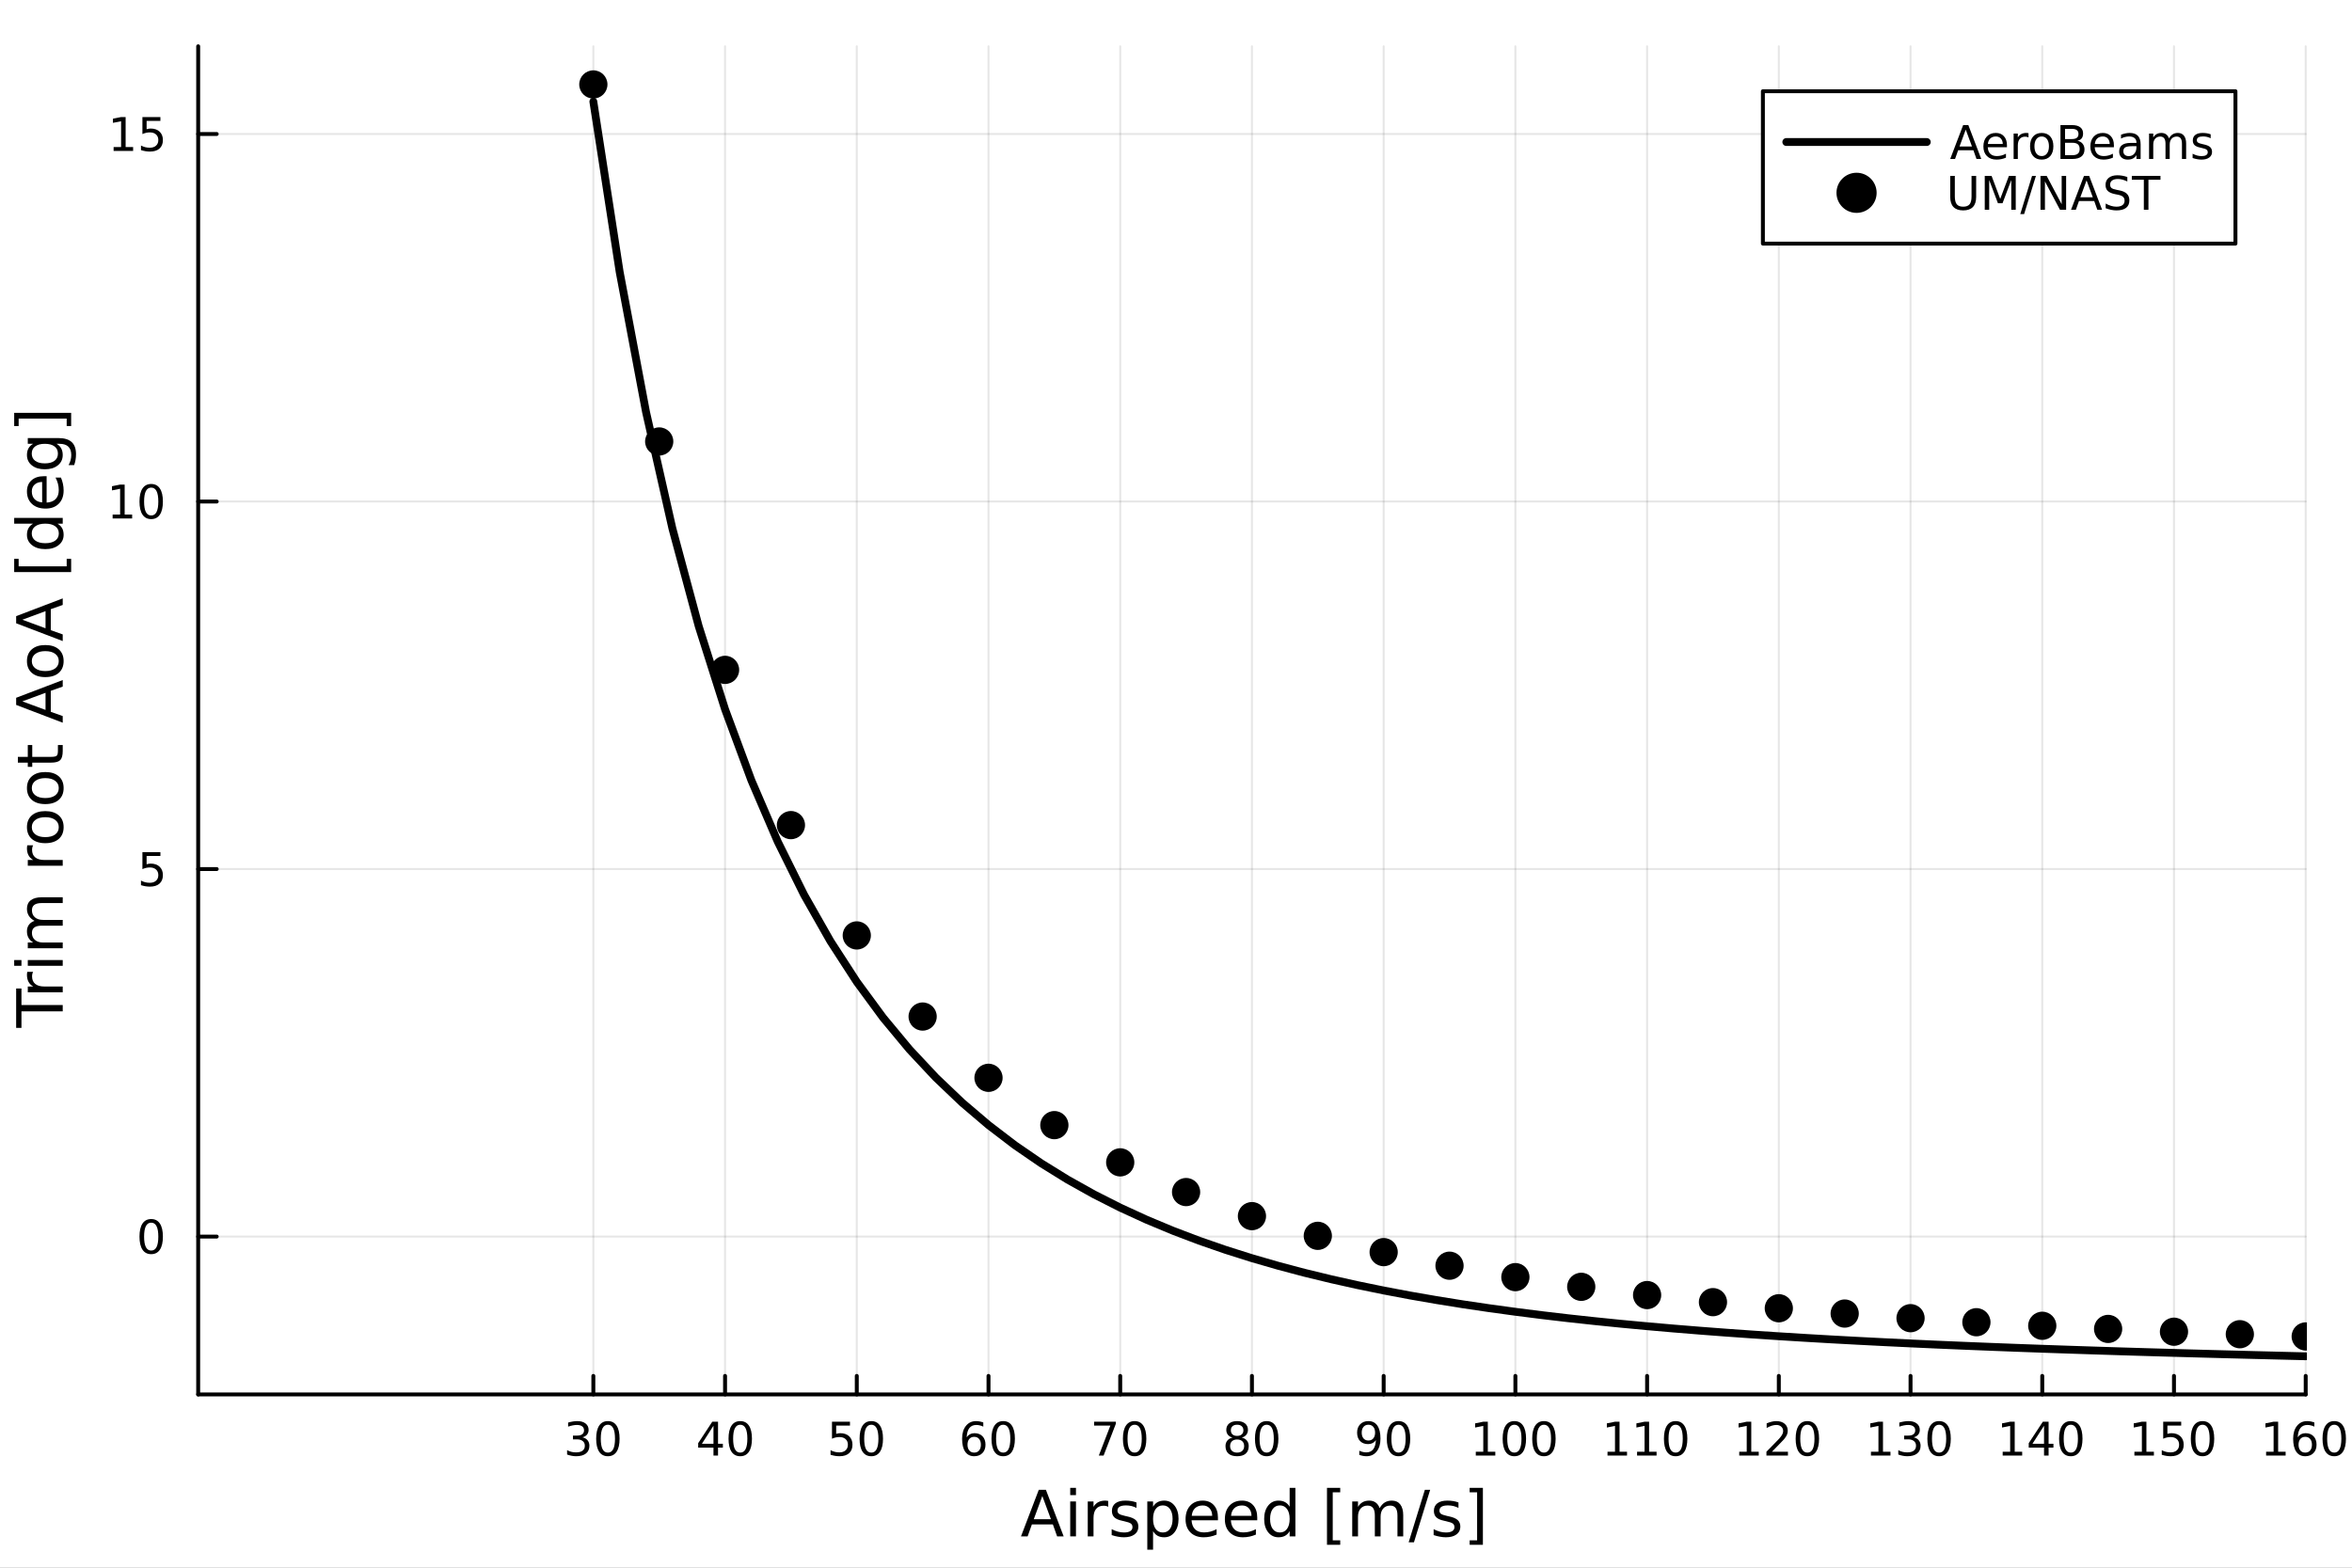 <?xml version="1.0" encoding="utf-8"?>
<svg xmlns="http://www.w3.org/2000/svg" xmlns:xlink="http://www.w3.org/1999/xlink" width="600" height="400" viewBox="0 0 2400 1600">
<rect x="0" y="0" width="2400" height="1600" fill="#808080" stroke="none"/>
<defs>
  <clipPath id="clip540">
    <rect x="0" y="0" width="2400" height="1600"/>
  </clipPath>
</defs>
<path clip-path="url(#clip540)" d="M0 1600 L2400 1600 L2400 0 L0 0  Z" fill="#ffffff" fill-rule="evenodd" fill-opacity="1"/>
<defs>
  <clipPath id="clip541">
    <rect x="480" y="0" width="1681" height="1600"/>
  </clipPath>
</defs>
<path clip-path="url(#clip540)" d="M202.227 1423.18 L2352.76 1423.18 L2352.76 47.244 L202.227 47.244  Z" fill="#ffffff" fill-rule="evenodd" fill-opacity="1"/>
<defs>
  <clipPath id="clip542">
    <rect x="202" y="47" width="2152" height="1377"/>
  </clipPath>
</defs>
<polyline clip-path="url(#clip542)" style="stroke:#000000; stroke-linecap:round; stroke-linejoin:round; stroke-width:2; stroke-opacity:0.1; fill:none" points="605.452,1423.18 605.452,47.244 "/>
<polyline clip-path="url(#clip542)" style="stroke:#000000; stroke-linecap:round; stroke-linejoin:round; stroke-width:2; stroke-opacity:0.1; fill:none" points="739.86,1423.18 739.86,47.244 "/>
<polyline clip-path="url(#clip542)" style="stroke:#000000; stroke-linecap:round; stroke-linejoin:round; stroke-width:2; stroke-opacity:0.1; fill:none" points="874.268,1423.18 874.268,47.244 "/>
<polyline clip-path="url(#clip542)" style="stroke:#000000; stroke-linecap:round; stroke-linejoin:round; stroke-width:2; stroke-opacity:0.1; fill:none" points="1008.68,1423.18 1008.68,47.244 "/>
<polyline clip-path="url(#clip542)" style="stroke:#000000; stroke-linecap:round; stroke-linejoin:round; stroke-width:2; stroke-opacity:0.1; fill:none" points="1143.08,1423.18 1143.08,47.244 "/>
<polyline clip-path="url(#clip542)" style="stroke:#000000; stroke-linecap:round; stroke-linejoin:round; stroke-width:2; stroke-opacity:0.1; fill:none" points="1277.49,1423.18 1277.49,47.244 "/>
<polyline clip-path="url(#clip542)" style="stroke:#000000; stroke-linecap:round; stroke-linejoin:round; stroke-width:2; stroke-opacity:0.1; fill:none" points="1411.9,1423.18 1411.9,47.244 "/>
<polyline clip-path="url(#clip542)" style="stroke:#000000; stroke-linecap:round; stroke-linejoin:round; stroke-width:2; stroke-opacity:0.1; fill:none" points="1546.31,1423.18 1546.31,47.244 "/>
<polyline clip-path="url(#clip542)" style="stroke:#000000; stroke-linecap:round; stroke-linejoin:round; stroke-width:2; stroke-opacity:0.1; fill:none" points="1680.72,1423.18 1680.72,47.244 "/>
<polyline clip-path="url(#clip542)" style="stroke:#000000; stroke-linecap:round; stroke-linejoin:round; stroke-width:2; stroke-opacity:0.1; fill:none" points="1815.12,1423.18 1815.12,47.244 "/>
<polyline clip-path="url(#clip542)" style="stroke:#000000; stroke-linecap:round; stroke-linejoin:round; stroke-width:2; stroke-opacity:0.1; fill:none" points="1949.53,1423.18 1949.53,47.244 "/>
<polyline clip-path="url(#clip542)" style="stroke:#000000; stroke-linecap:round; stroke-linejoin:round; stroke-width:2; stroke-opacity:0.1; fill:none" points="2083.94,1423.18 2083.94,47.244 "/>
<polyline clip-path="url(#clip542)" style="stroke:#000000; stroke-linecap:round; stroke-linejoin:round; stroke-width:2; stroke-opacity:0.1; fill:none" points="2218.35,1423.18 2218.35,47.244 "/>
<polyline clip-path="url(#clip542)" style="stroke:#000000; stroke-linecap:round; stroke-linejoin:round; stroke-width:2; stroke-opacity:0.1; fill:none" points="2352.76,1423.18 2352.76,47.244 "/>
<polyline clip-path="url(#clip542)" style="stroke:#000000; stroke-linecap:round; stroke-linejoin:round; stroke-width:2; stroke-opacity:0.1; fill:none" points="202.227,1262.07 2352.76,1262.07 "/>
<polyline clip-path="url(#clip542)" style="stroke:#000000; stroke-linecap:round; stroke-linejoin:round; stroke-width:2; stroke-opacity:0.1; fill:none" points="202.227,886.965 2352.76,886.965 "/>
<polyline clip-path="url(#clip542)" style="stroke:#000000; stroke-linecap:round; stroke-linejoin:round; stroke-width:2; stroke-opacity:0.1; fill:none" points="202.227,511.857 2352.76,511.857 "/>
<polyline clip-path="url(#clip542)" style="stroke:#000000; stroke-linecap:round; stroke-linejoin:round; stroke-width:2; stroke-opacity:0.1; fill:none" points="202.227,136.75 2352.76,136.75 "/>
<polyline clip-path="url(#clip540)" style="stroke:#000000; stroke-linecap:round; stroke-linejoin:round; stroke-width:4; stroke-opacity:1; fill:none" points="202.227,1423.18 2352.76,1423.18 "/>
<polyline clip-path="url(#clip540)" style="stroke:#000000; stroke-linecap:round; stroke-linejoin:round; stroke-width:4; stroke-opacity:1; fill:none" points="605.452,1423.18 605.452,1404.28 "/>
<polyline clip-path="url(#clip540)" style="stroke:#000000; stroke-linecap:round; stroke-linejoin:round; stroke-width:4; stroke-opacity:1; fill:none" points="739.86,1423.18 739.86,1404.28 "/>
<polyline clip-path="url(#clip540)" style="stroke:#000000; stroke-linecap:round; stroke-linejoin:round; stroke-width:4; stroke-opacity:1; fill:none" points="874.268,1423.18 874.268,1404.28 "/>
<polyline clip-path="url(#clip540)" style="stroke:#000000; stroke-linecap:round; stroke-linejoin:round; stroke-width:4; stroke-opacity:1; fill:none" points="1008.68,1423.18 1008.68,1404.28 "/>
<polyline clip-path="url(#clip540)" style="stroke:#000000; stroke-linecap:round; stroke-linejoin:round; stroke-width:4; stroke-opacity:1; fill:none" points="1143.08,1423.18 1143.08,1404.28 "/>
<polyline clip-path="url(#clip540)" style="stroke:#000000; stroke-linecap:round; stroke-linejoin:round; stroke-width:4; stroke-opacity:1; fill:none" points="1277.49,1423.18 1277.49,1404.28 "/>
<polyline clip-path="url(#clip540)" style="stroke:#000000; stroke-linecap:round; stroke-linejoin:round; stroke-width:4; stroke-opacity:1; fill:none" points="1411.9,1423.18 1411.9,1404.28 "/>
<polyline clip-path="url(#clip540)" style="stroke:#000000; stroke-linecap:round; stroke-linejoin:round; stroke-width:4; stroke-opacity:1; fill:none" points="1546.31,1423.18 1546.31,1404.28 "/>
<polyline clip-path="url(#clip540)" style="stroke:#000000; stroke-linecap:round; stroke-linejoin:round; stroke-width:4; stroke-opacity:1; fill:none" points="1680.72,1423.18 1680.72,1404.28 "/>
<polyline clip-path="url(#clip540)" style="stroke:#000000; stroke-linecap:round; stroke-linejoin:round; stroke-width:4; stroke-opacity:1; fill:none" points="1815.12,1423.18 1815.12,1404.28 "/>
<polyline clip-path="url(#clip540)" style="stroke:#000000; stroke-linecap:round; stroke-linejoin:round; stroke-width:4; stroke-opacity:1; fill:none" points="1949.53,1423.18 1949.53,1404.28 "/>
<polyline clip-path="url(#clip540)" style="stroke:#000000; stroke-linecap:round; stroke-linejoin:round; stroke-width:4; stroke-opacity:1; fill:none" points="2083.94,1423.18 2083.94,1404.28 "/>
<polyline clip-path="url(#clip540)" style="stroke:#000000; stroke-linecap:round; stroke-linejoin:round; stroke-width:4; stroke-opacity:1; fill:none" points="2218.35,1423.18 2218.35,1404.28 "/>
<polyline clip-path="url(#clip540)" style="stroke:#000000; stroke-linecap:round; stroke-linejoin:round; stroke-width:4; stroke-opacity:1; fill:none" points="2352.76,1423.18 2352.76,1404.28 "/>
<path clip-path="url(#clip540)" d="M594.294 1466.95 Q597.651 1467.66 599.526 1469.93 Q601.424 1472.2 601.424 1475.53 Q601.424 1480.65 597.905 1483.45 Q594.387 1486.25 587.905 1486.25 Q585.729 1486.25 583.415 1485.81 Q581.123 1485.39 578.669 1484.54 L578.669 1480.02 Q580.614 1481.16 582.929 1481.74 Q585.243 1482.32 587.766 1482.32 Q592.165 1482.32 594.456 1480.58 Q596.771 1478.84 596.771 1475.53 Q596.771 1472.48 594.618 1470.77 Q592.489 1469.03 588.669 1469.03 L584.641 1469.03 L584.641 1465.19 L588.854 1465.19 Q592.303 1465.19 594.132 1463.82 Q595.961 1462.43 595.961 1459.84 Q595.961 1457.18 594.063 1455.77 Q592.188 1454.33 588.669 1454.33 Q586.748 1454.33 584.549 1454.75 Q582.35 1455.16 579.711 1456.04 L579.711 1451.88 Q582.373 1451.14 584.688 1450.77 Q587.026 1450.39 589.086 1450.39 Q594.41 1450.39 597.512 1452.83 Q600.614 1455.23 600.614 1459.35 Q600.614 1462.22 598.97 1464.21 Q597.327 1466.18 594.294 1466.95 Z" fill="#000000" fill-rule="nonzero" fill-opacity="1" /><path clip-path="url(#clip540)" d="M620.289 1454.1 Q616.678 1454.1 614.85 1457.66 Q613.044 1461.2 613.044 1468.33 Q613.044 1475.44 614.85 1479.01 Q616.678 1482.55 620.289 1482.55 Q623.924 1482.55 625.729 1479.01 Q627.558 1475.44 627.558 1468.33 Q627.558 1461.2 625.729 1457.66 Q623.924 1454.1 620.289 1454.1 M620.289 1450.39 Q626.1 1450.39 629.155 1455 Q632.234 1459.58 632.234 1468.33 Q632.234 1477.06 629.155 1481.67 Q626.1 1486.25 620.289 1486.25 Q614.479 1486.25 611.401 1481.67 Q608.345 1477.06 608.345 1468.33 Q608.345 1459.58 611.401 1455 Q614.479 1450.39 620.289 1450.39 Z" fill="#000000" fill-rule="nonzero" fill-opacity="1" /><path clip-path="url(#clip540)" d="M728.031 1455.09 L716.225 1473.54 L728.031 1473.54 L728.031 1455.09 M726.804 1451.02 L732.684 1451.02 L732.684 1473.54 L737.614 1473.54 L737.614 1477.43 L732.684 1477.43 L732.684 1485.58 L728.031 1485.58 L728.031 1477.43 L712.429 1477.43 L712.429 1472.92 L726.804 1451.02 Z" fill="#000000" fill-rule="nonzero" fill-opacity="1" /><path clip-path="url(#clip540)" d="M755.346 1454.1 Q751.735 1454.1 749.906 1457.66 Q748.1 1461.2 748.1 1468.33 Q748.1 1475.44 749.906 1479.01 Q751.735 1482.55 755.346 1482.55 Q758.98 1482.55 760.785 1479.01 Q762.614 1475.44 762.614 1468.33 Q762.614 1461.2 760.785 1457.66 Q758.98 1454.1 755.346 1454.1 M755.346 1450.39 Q761.156 1450.39 764.211 1455 Q767.29 1459.58 767.29 1468.33 Q767.29 1477.06 764.211 1481.67 Q761.156 1486.25 755.346 1486.25 Q749.535 1486.25 746.457 1481.67 Q743.401 1477.06 743.401 1468.33 Q743.401 1459.58 746.457 1455 Q749.535 1450.39 755.346 1450.39 Z" fill="#000000" fill-rule="nonzero" fill-opacity="1" /><path clip-path="url(#clip540)" d="M848.967 1451.02 L867.323 1451.02 L867.323 1454.96 L853.249 1454.96 L853.249 1463.43 Q854.268 1463.08 855.286 1462.92 Q856.305 1462.73 857.323 1462.73 Q863.11 1462.73 866.49 1465.9 Q869.869 1469.08 869.869 1474.49 Q869.869 1480.07 866.397 1483.17 Q862.925 1486.25 856.606 1486.25 Q854.43 1486.25 852.161 1485.88 Q849.916 1485.51 847.508 1484.77 L847.508 1480.07 Q849.592 1481.2 851.814 1481.76 Q854.036 1482.32 856.513 1482.32 Q860.518 1482.32 862.856 1480.21 Q865.194 1478.1 865.194 1474.49 Q865.194 1470.88 862.856 1468.77 Q860.518 1466.67 856.513 1466.67 Q854.638 1466.67 852.763 1467.08 Q850.911 1467.5 848.967 1468.38 L848.967 1451.02 Z" fill="#000000" fill-rule="nonzero" fill-opacity="1" /><path clip-path="url(#clip540)" d="M889.082 1454.1 Q885.471 1454.1 883.643 1457.66 Q881.837 1461.2 881.837 1468.33 Q881.837 1475.44 883.643 1479.01 Q885.471 1482.55 889.082 1482.55 Q892.717 1482.55 894.522 1479.01 Q896.351 1475.44 896.351 1468.33 Q896.351 1461.2 894.522 1457.66 Q892.717 1454.1 889.082 1454.1 M889.082 1450.39 Q894.892 1450.39 897.948 1455 Q901.027 1459.58 901.027 1468.33 Q901.027 1477.06 897.948 1481.67 Q894.892 1486.25 889.082 1486.25 Q883.272 1486.25 880.194 1481.67 Q877.138 1477.06 877.138 1468.33 Q877.138 1459.58 880.194 1455 Q883.272 1450.39 889.082 1450.39 Z" fill="#000000" fill-rule="nonzero" fill-opacity="1" /><path clip-path="url(#clip540)" d="M994.081 1466.44 Q990.933 1466.44 989.081 1468.59 Q987.252 1470.74 987.252 1474.49 Q987.252 1478.22 989.081 1480.39 Q990.933 1482.55 994.081 1482.55 Q997.229 1482.55 999.058 1480.39 Q1000.91 1478.22 1000.91 1474.49 Q1000.91 1470.74 999.058 1468.59 Q997.229 1466.44 994.081 1466.44 M1003.36 1451.78 L1003.36 1456.04 Q1001.6 1455.21 999.798 1454.77 Q998.016 1454.33 996.257 1454.33 Q991.627 1454.33 989.173 1457.45 Q986.743 1460.58 986.396 1466.9 Q987.761 1464.89 989.822 1463.82 Q991.882 1462.73 994.359 1462.73 Q999.567 1462.73 1002.58 1465.9 Q1005.61 1469.05 1005.61 1474.49 Q1005.61 1479.82 1002.46 1483.03 Q999.312 1486.25 994.081 1486.25 Q988.085 1486.25 984.914 1481.67 Q981.743 1477.06 981.743 1468.33 Q981.743 1460.14 985.632 1455.28 Q989.521 1450.39 996.072 1450.39 Q997.831 1450.39 999.613 1450.74 Q1001.42 1451.09 1003.36 1451.78 Z" fill="#000000" fill-rule="nonzero" fill-opacity="1" /><path clip-path="url(#clip540)" d="M1023.66 1454.1 Q1020.05 1454.1 1018.22 1457.66 Q1016.42 1461.2 1016.42 1468.33 Q1016.42 1475.44 1018.22 1479.01 Q1020.05 1482.55 1023.66 1482.55 Q1027.3 1482.55 1029.1 1479.01 Q1030.93 1475.44 1030.93 1468.33 Q1030.93 1461.2 1029.1 1457.66 Q1027.3 1454.1 1023.66 1454.1 M1023.66 1450.39 Q1029.47 1450.39 1032.53 1455 Q1035.61 1459.58 1035.61 1468.33 Q1035.61 1477.06 1032.53 1481.67 Q1029.47 1486.25 1023.66 1486.25 Q1017.85 1486.25 1014.78 1481.67 Q1011.72 1477.06 1011.72 1468.33 Q1011.72 1459.58 1014.78 1455 Q1017.85 1450.39 1023.66 1450.39 Z" fill="#000000" fill-rule="nonzero" fill-opacity="1" /><path clip-path="url(#clip540)" d="M1116.44 1451.02 L1138.66 1451.02 L1138.66 1453.01 L1126.12 1485.58 L1121.23 1485.58 L1133.04 1454.96 L1116.44 1454.96 L1116.44 1451.02 Z" fill="#000000" fill-rule="nonzero" fill-opacity="1" /><path clip-path="url(#clip540)" d="M1157.78 1454.1 Q1154.17 1454.1 1152.34 1457.66 Q1150.54 1461.2 1150.54 1468.33 Q1150.54 1475.44 1152.34 1479.01 Q1154.17 1482.55 1157.78 1482.55 Q1161.42 1482.55 1163.22 1479.01 Q1165.05 1475.44 1165.05 1468.33 Q1165.05 1461.2 1163.22 1457.66 Q1161.42 1454.1 1157.78 1454.1 M1157.78 1450.39 Q1163.59 1450.39 1166.65 1455 Q1169.73 1459.58 1169.73 1468.33 Q1169.73 1477.06 1166.65 1481.67 Q1163.59 1486.25 1157.78 1486.25 Q1151.97 1486.25 1148.89 1481.67 Q1145.84 1477.06 1145.84 1468.33 Q1145.84 1459.58 1148.89 1455 Q1151.97 1450.39 1157.78 1450.39 Z" fill="#000000" fill-rule="nonzero" fill-opacity="1" /><path clip-path="url(#clip540)" d="M1262.36 1469.17 Q1259.03 1469.17 1257.11 1470.95 Q1255.21 1472.73 1255.21 1475.86 Q1255.21 1478.98 1257.11 1480.77 Q1259.03 1482.55 1262.36 1482.55 Q1265.7 1482.55 1267.62 1480.77 Q1269.54 1478.96 1269.54 1475.86 Q1269.54 1472.73 1267.62 1470.95 Q1265.72 1469.17 1262.36 1469.17 M1257.69 1467.18 Q1254.68 1466.44 1252.99 1464.38 Q1251.32 1462.32 1251.32 1459.35 Q1251.32 1455.21 1254.26 1452.8 Q1257.23 1450.39 1262.36 1450.39 Q1267.53 1450.39 1270.47 1452.8 Q1273.41 1455.21 1273.41 1459.35 Q1273.41 1462.32 1271.72 1464.38 Q1270.05 1466.44 1267.06 1467.18 Q1270.44 1467.96 1272.32 1470.26 Q1274.22 1472.55 1274.22 1475.86 Q1274.22 1480.88 1271.14 1483.57 Q1268.08 1486.25 1262.36 1486.25 Q1256.65 1486.25 1253.57 1483.57 Q1250.51 1480.88 1250.51 1475.86 Q1250.51 1472.55 1252.41 1470.26 Q1254.31 1467.96 1257.69 1467.18 M1255.98 1459.79 Q1255.98 1462.48 1257.64 1463.98 Q1259.33 1465.49 1262.36 1465.49 Q1265.37 1465.49 1267.06 1463.98 Q1268.78 1462.48 1268.78 1459.79 Q1268.78 1457.11 1267.06 1455.6 Q1265.37 1454.1 1262.36 1454.1 Q1259.33 1454.1 1257.64 1455.6 Q1255.98 1457.11 1255.98 1459.79 Z" fill="#000000" fill-rule="nonzero" fill-opacity="1" /><path clip-path="url(#clip540)" d="M1292.53 1454.1 Q1288.92 1454.1 1287.09 1457.66 Q1285.28 1461.2 1285.28 1468.33 Q1285.28 1475.44 1287.09 1479.01 Q1288.92 1482.55 1292.53 1482.55 Q1296.16 1482.55 1297.97 1479.01 Q1299.79 1475.44 1299.79 1468.33 Q1299.79 1461.2 1297.97 1457.66 Q1296.16 1454.1 1292.53 1454.1 M1292.53 1450.39 Q1298.34 1450.39 1301.39 1455 Q1304.47 1459.58 1304.47 1468.33 Q1304.47 1477.06 1301.39 1481.67 Q1298.34 1486.25 1292.53 1486.25 Q1286.72 1486.25 1283.64 1481.67 Q1280.58 1477.06 1280.58 1468.33 Q1280.58 1459.58 1283.64 1455 Q1286.72 1450.39 1292.53 1450.39 Z" fill="#000000" fill-rule="nonzero" fill-opacity="1" /><path clip-path="url(#clip540)" d="M1387.03 1484.86 L1387.03 1480.6 Q1388.79 1481.44 1390.59 1481.88 Q1392.4 1482.32 1394.13 1482.32 Q1398.76 1482.32 1401.19 1479.21 Q1403.65 1476.09 1403.99 1469.75 Q1402.65 1471.74 1400.59 1472.8 Q1398.53 1473.87 1396.03 1473.87 Q1390.85 1473.87 1387.81 1470.74 Q1384.8 1467.59 1384.8 1462.15 Q1384.8 1456.83 1387.95 1453.61 Q1391.1 1450.39 1396.33 1450.39 Q1402.33 1450.39 1405.48 1455 Q1408.65 1459.58 1408.65 1468.33 Q1408.65 1476.51 1404.76 1481.39 Q1400.89 1486.25 1394.34 1486.25 Q1392.58 1486.25 1390.78 1485.9 Q1388.97 1485.56 1387.03 1484.86 M1396.33 1470.21 Q1399.48 1470.21 1401.31 1468.06 Q1403.16 1465.9 1403.16 1462.15 Q1403.16 1458.43 1401.31 1456.27 Q1399.48 1454.1 1396.33 1454.1 Q1393.18 1454.1 1391.33 1456.27 Q1389.5 1458.43 1389.5 1462.15 Q1389.5 1465.9 1391.33 1468.06 Q1393.18 1470.21 1396.33 1470.21 Z" fill="#000000" fill-rule="nonzero" fill-opacity="1" /><path clip-path="url(#clip540)" d="M1427.05 1454.1 Q1423.44 1454.1 1421.61 1457.66 Q1419.8 1461.2 1419.8 1468.33 Q1419.8 1475.44 1421.61 1479.01 Q1423.44 1482.55 1427.05 1482.55 Q1430.68 1482.55 1432.49 1479.01 Q1434.32 1475.44 1434.32 1468.33 Q1434.32 1461.2 1432.49 1457.66 Q1430.68 1454.1 1427.05 1454.1 M1427.05 1450.39 Q1432.86 1450.39 1435.92 1455 Q1438.99 1459.58 1438.99 1468.33 Q1438.99 1477.06 1435.92 1481.67 Q1432.86 1486.25 1427.05 1486.25 Q1421.24 1486.25 1418.16 1481.67 Q1415.11 1477.06 1415.11 1468.33 Q1415.11 1459.58 1418.16 1455 Q1421.24 1450.39 1427.05 1450.39 Z" fill="#000000" fill-rule="nonzero" fill-opacity="1" /><path clip-path="url(#clip540)" d="M1505.91 1481.64 L1513.55 1481.64 L1513.55 1455.28 L1505.24 1456.95 L1505.24 1452.69 L1513.51 1451.02 L1518.18 1451.02 L1518.18 1481.64 L1525.82 1481.64 L1525.82 1485.58 L1505.91 1485.58 L1505.91 1481.64 Z" fill="#000000" fill-rule="nonzero" fill-opacity="1" /><path clip-path="url(#clip540)" d="M1545.27 1454.1 Q1541.65 1454.1 1539.83 1457.66 Q1538.02 1461.2 1538.02 1468.33 Q1538.02 1475.44 1539.83 1479.01 Q1541.65 1482.55 1545.27 1482.55 Q1548.9 1482.55 1550.71 1479.01 Q1552.53 1475.44 1552.53 1468.33 Q1552.53 1461.2 1550.71 1457.66 Q1548.9 1454.1 1545.27 1454.1 M1545.27 1450.39 Q1551.08 1450.39 1554.13 1455 Q1557.21 1459.58 1557.21 1468.33 Q1557.21 1477.06 1554.13 1481.67 Q1551.08 1486.25 1545.27 1486.25 Q1539.46 1486.25 1536.38 1481.67 Q1533.32 1477.06 1533.32 1468.33 Q1533.32 1459.58 1536.38 1455 Q1539.46 1450.39 1545.27 1450.39 Z" fill="#000000" fill-rule="nonzero" fill-opacity="1" /><path clip-path="url(#clip540)" d="M1575.43 1454.1 Q1571.82 1454.1 1569.99 1457.66 Q1568.18 1461.2 1568.18 1468.33 Q1568.18 1475.44 1569.99 1479.01 Q1571.82 1482.55 1575.43 1482.55 Q1579.06 1482.55 1580.87 1479.01 Q1582.7 1475.44 1582.7 1468.33 Q1582.7 1461.2 1580.87 1457.66 Q1579.06 1454.1 1575.43 1454.1 M1575.43 1450.39 Q1581.24 1450.39 1584.29 1455 Q1587.37 1459.58 1587.37 1468.33 Q1587.37 1477.06 1584.29 1481.67 Q1581.24 1486.25 1575.43 1486.25 Q1569.62 1486.25 1566.54 1481.67 Q1563.48 1477.06 1563.48 1468.33 Q1563.48 1459.58 1566.54 1455 Q1569.62 1450.39 1575.43 1450.39 Z" fill="#000000" fill-rule="nonzero" fill-opacity="1" /><path clip-path="url(#clip540)" d="M1640.32 1481.64 L1647.96 1481.64 L1647.96 1455.28 L1639.65 1456.95 L1639.65 1452.69 L1647.92 1451.02 L1652.59 1451.02 L1652.59 1481.64 L1660.23 1481.64 L1660.23 1485.58 L1640.32 1485.58 L1640.32 1481.64 Z" fill="#000000" fill-rule="nonzero" fill-opacity="1" /><path clip-path="url(#clip540)" d="M1670.48 1481.64 L1678.12 1481.64 L1678.12 1455.28 L1669.81 1456.95 L1669.81 1452.69 L1678.08 1451.02 L1682.75 1451.02 L1682.75 1481.64 L1690.39 1481.64 L1690.39 1485.58 L1670.48 1485.58 L1670.48 1481.64 Z" fill="#000000" fill-rule="nonzero" fill-opacity="1" /><path clip-path="url(#clip540)" d="M1709.84 1454.1 Q1706.22 1454.1 1704.4 1457.66 Q1702.59 1461.2 1702.59 1468.33 Q1702.59 1475.44 1704.4 1479.01 Q1706.22 1482.55 1709.84 1482.55 Q1713.47 1482.55 1715.28 1479.01 Q1717.1 1475.44 1717.1 1468.33 Q1717.1 1461.2 1715.28 1457.66 Q1713.47 1454.1 1709.84 1454.1 M1709.84 1450.39 Q1715.65 1450.39 1718.7 1455 Q1721.78 1459.58 1721.78 1468.33 Q1721.78 1477.06 1718.7 1481.67 Q1715.65 1486.25 1709.84 1486.25 Q1704.03 1486.25 1700.95 1481.67 Q1697.89 1477.06 1697.89 1468.33 Q1697.89 1459.58 1700.95 1455 Q1704.03 1450.39 1709.84 1450.39 Z" fill="#000000" fill-rule="nonzero" fill-opacity="1" /><path clip-path="url(#clip540)" d="M1774.73 1481.64 L1782.37 1481.64 L1782.37 1455.28 L1774.06 1456.95 L1774.06 1452.69 L1782.32 1451.02 L1787 1451.02 L1787 1481.64 L1794.64 1481.64 L1794.64 1485.58 L1774.73 1485.58 L1774.73 1481.64 Z" fill="#000000" fill-rule="nonzero" fill-opacity="1" /><path clip-path="url(#clip540)" d="M1808.11 1481.64 L1824.43 1481.64 L1824.43 1485.58 L1802.48 1485.58 L1802.48 1481.64 Q1805.15 1478.89 1809.73 1474.26 Q1814.34 1469.61 1815.52 1468.27 Q1817.76 1465.74 1818.64 1464.01 Q1819.55 1462.25 1819.55 1460.56 Q1819.55 1457.8 1817.6 1456.07 Q1815.68 1454.33 1812.58 1454.33 Q1810.38 1454.33 1807.92 1455.09 Q1805.49 1455.86 1802.72 1457.41 L1802.72 1452.69 Q1805.54 1451.55 1807.99 1450.97 Q1810.45 1450.39 1812.48 1450.39 Q1817.86 1450.39 1821.05 1453.08 Q1824.24 1455.77 1824.24 1460.26 Q1824.24 1462.39 1823.43 1464.31 Q1822.65 1466.2 1820.54 1468.8 Q1819.96 1469.47 1816.86 1472.69 Q1813.76 1475.88 1808.11 1481.64 Z" fill="#000000" fill-rule="nonzero" fill-opacity="1" /><path clip-path="url(#clip540)" d="M1844.24 1454.1 Q1840.63 1454.1 1838.8 1457.66 Q1837 1461.2 1837 1468.33 Q1837 1475.44 1838.8 1479.01 Q1840.63 1482.55 1844.24 1482.55 Q1847.88 1482.55 1849.68 1479.01 Q1851.51 1475.44 1851.51 1468.33 Q1851.51 1461.2 1849.68 1457.66 Q1847.88 1454.1 1844.24 1454.1 M1844.24 1450.39 Q1850.05 1450.39 1853.11 1455 Q1856.19 1459.58 1856.19 1468.33 Q1856.19 1477.06 1853.11 1481.67 Q1850.05 1486.25 1844.24 1486.25 Q1838.43 1486.25 1835.36 1481.67 Q1832.3 1477.06 1832.3 1468.33 Q1832.3 1459.58 1835.36 1455 Q1838.43 1450.39 1844.24 1450.39 Z" fill="#000000" fill-rule="nonzero" fill-opacity="1" /><path clip-path="url(#clip540)" d="M1909.14 1481.64 L1916.78 1481.64 L1916.78 1455.28 L1908.47 1456.95 L1908.47 1452.69 L1916.73 1451.02 L1921.41 1451.02 L1921.41 1481.64 L1929.05 1481.64 L1929.05 1485.58 L1909.14 1485.58 L1909.14 1481.64 Z" fill="#000000" fill-rule="nonzero" fill-opacity="1" /><path clip-path="url(#clip540)" d="M1952.66 1466.95 Q1956.01 1467.66 1957.89 1469.93 Q1959.79 1472.2 1959.79 1475.53 Q1959.79 1480.65 1956.27 1483.45 Q1952.75 1486.25 1946.27 1486.25 Q1944.09 1486.25 1941.78 1485.81 Q1939.49 1485.39 1937.03 1484.54 L1937.03 1480.02 Q1938.98 1481.16 1941.29 1481.74 Q1943.61 1482.32 1946.13 1482.32 Q1950.53 1482.32 1952.82 1480.58 Q1955.13 1478.84 1955.13 1475.53 Q1955.13 1472.48 1952.98 1470.77 Q1950.85 1469.03 1947.03 1469.03 L1943 1469.03 L1943 1465.19 L1947.22 1465.19 Q1950.67 1465.19 1952.49 1463.82 Q1954.32 1462.43 1954.32 1459.84 Q1954.32 1457.18 1952.43 1455.77 Q1950.55 1454.33 1947.03 1454.33 Q1945.11 1454.33 1942.91 1454.75 Q1940.71 1455.16 1938.07 1456.04 L1938.07 1451.88 Q1940.74 1451.14 1943.05 1450.77 Q1945.39 1450.39 1947.45 1450.39 Q1952.77 1450.39 1955.87 1452.83 Q1958.98 1455.23 1958.98 1459.35 Q1958.98 1462.22 1957.33 1464.21 Q1955.69 1466.18 1952.66 1466.95 Z" fill="#000000" fill-rule="nonzero" fill-opacity="1" /><path clip-path="url(#clip540)" d="M1978.65 1454.1 Q1975.04 1454.1 1973.21 1457.66 Q1971.41 1461.2 1971.41 1468.33 Q1971.41 1475.44 1973.21 1479.01 Q1975.04 1482.55 1978.65 1482.55 Q1982.29 1482.55 1984.09 1479.01 Q1985.92 1475.44 1985.92 1468.33 Q1985.92 1461.2 1984.09 1457.66 Q1982.29 1454.1 1978.65 1454.1 M1978.65 1450.39 Q1984.46 1450.39 1987.52 1455 Q1990.6 1459.58 1990.6 1468.33 Q1990.6 1477.06 1987.52 1481.67 Q1984.46 1486.25 1978.65 1486.25 Q1972.84 1486.25 1969.76 1481.67 Q1966.71 1477.06 1966.71 1468.33 Q1966.71 1459.58 1969.76 1455 Q1972.84 1450.39 1978.65 1450.39 Z" fill="#000000" fill-rule="nonzero" fill-opacity="1" /><path clip-path="url(#clip540)" d="M2043.55 1481.64 L2051.19 1481.64 L2051.19 1455.28 L2042.88 1456.95 L2042.88 1452.69 L2051.14 1451.02 L2055.82 1451.02 L2055.82 1481.64 L2063.45 1481.64 L2063.45 1485.58 L2043.55 1485.58 L2043.55 1481.64 Z" fill="#000000" fill-rule="nonzero" fill-opacity="1" /><path clip-path="url(#clip540)" d="M2085.75 1455.09 L2073.94 1473.54 L2085.75 1473.54 L2085.75 1455.09 M2084.52 1451.02 L2090.4 1451.02 L2090.4 1473.54 L2095.33 1473.54 L2095.33 1477.43 L2090.4 1477.43 L2090.4 1485.58 L2085.75 1485.58 L2085.75 1477.43 L2070.14 1477.43 L2070.14 1472.92 L2084.52 1451.02 Z" fill="#000000" fill-rule="nonzero" fill-opacity="1" /><path clip-path="url(#clip540)" d="M2113.06 1454.1 Q2109.45 1454.1 2107.62 1457.66 Q2105.81 1461.2 2105.81 1468.33 Q2105.81 1475.44 2107.62 1479.01 Q2109.45 1482.55 2113.06 1482.55 Q2116.69 1482.55 2118.5 1479.01 Q2120.33 1475.44 2120.33 1468.33 Q2120.33 1461.2 2118.5 1457.66 Q2116.69 1454.1 2113.06 1454.1 M2113.06 1450.39 Q2118.87 1450.39 2121.93 1455 Q2125 1459.58 2125 1468.33 Q2125 1477.06 2121.93 1481.67 Q2118.87 1486.25 2113.06 1486.25 Q2107.25 1486.25 2104.17 1481.67 Q2101.12 1477.06 2101.12 1468.33 Q2101.12 1459.58 2104.17 1455 Q2107.25 1450.39 2113.06 1450.39 Z" fill="#000000" fill-rule="nonzero" fill-opacity="1" /><path clip-path="url(#clip540)" d="M2177.95 1481.64 L2185.59 1481.64 L2185.59 1455.28 L2177.28 1456.95 L2177.28 1452.69 L2185.55 1451.02 L2190.22 1451.02 L2190.22 1481.64 L2197.86 1481.64 L2197.86 1485.58 L2177.95 1485.58 L2177.95 1481.64 Z" fill="#000000" fill-rule="nonzero" fill-opacity="1" /><path clip-path="url(#clip540)" d="M2207.35 1451.02 L2225.71 1451.02 L2225.71 1454.96 L2211.63 1454.96 L2211.63 1463.43 Q2212.65 1463.08 2213.67 1462.92 Q2214.69 1462.73 2215.71 1462.73 Q2221.5 1462.73 2224.88 1465.9 Q2228.26 1469.08 2228.26 1474.49 Q2228.26 1480.07 2224.78 1483.17 Q2221.31 1486.25 2214.99 1486.25 Q2212.82 1486.25 2210.55 1485.88 Q2208.3 1485.51 2205.89 1484.77 L2205.89 1480.07 Q2207.98 1481.2 2210.2 1481.76 Q2212.42 1482.32 2214.9 1482.32 Q2218.9 1482.32 2221.24 1480.21 Q2223.58 1478.1 2223.58 1474.49 Q2223.58 1470.88 2221.24 1468.77 Q2218.9 1466.67 2214.9 1466.67 Q2213.02 1466.67 2211.15 1467.08 Q2209.3 1467.5 2207.35 1468.38 L2207.35 1451.02 Z" fill="#000000" fill-rule="nonzero" fill-opacity="1" /><path clip-path="url(#clip540)" d="M2247.47 1454.1 Q2243.86 1454.1 2242.03 1457.66 Q2240.22 1461.2 2240.22 1468.33 Q2240.22 1475.44 2242.03 1479.01 Q2243.86 1482.55 2247.47 1482.55 Q2251.1 1482.55 2252.91 1479.01 Q2254.74 1475.44 2254.74 1468.33 Q2254.74 1461.2 2252.91 1457.66 Q2251.1 1454.1 2247.47 1454.1 M2247.47 1450.39 Q2253.28 1450.39 2256.33 1455 Q2259.41 1459.58 2259.41 1468.33 Q2259.41 1477.06 2256.33 1481.67 Q2253.28 1486.25 2247.47 1486.25 Q2241.66 1486.25 2238.58 1481.67 Q2235.52 1477.06 2235.52 1468.33 Q2235.52 1459.58 2238.58 1455 Q2241.66 1450.39 2247.47 1450.39 Z" fill="#000000" fill-rule="nonzero" fill-opacity="1" /><path clip-path="url(#clip540)" d="M2312.36 1481.64 L2320 1481.64 L2320 1455.28 L2311.69 1456.95 L2311.69 1452.69 L2319.96 1451.02 L2324.63 1451.02 L2324.63 1481.64 L2332.27 1481.64 L2332.27 1485.58 L2312.36 1485.58 L2312.36 1481.64 Z" fill="#000000" fill-rule="nonzero" fill-opacity="1" /><path clip-path="url(#clip540)" d="M2352.29 1466.44 Q2349.14 1466.44 2347.29 1468.59 Q2345.46 1470.74 2345.46 1474.49 Q2345.46 1478.22 2347.29 1480.39 Q2349.14 1482.55 2352.29 1482.55 Q2355.44 1482.55 2357.27 1480.39 Q2359.12 1478.22 2359.12 1474.49 Q2359.12 1470.74 2357.27 1468.59 Q2355.44 1466.44 2352.29 1466.44 M2361.58 1451.78 L2361.58 1456.04 Q2359.82 1455.21 2358.01 1454.77 Q2356.23 1454.33 2354.47 1454.33 Q2349.84 1454.33 2347.39 1457.45 Q2344.96 1460.58 2344.61 1466.9 Q2345.97 1464.89 2348.03 1463.82 Q2350.09 1462.73 2352.57 1462.73 Q2357.78 1462.73 2360.79 1465.9 Q2363.82 1469.05 2363.82 1474.49 Q2363.82 1479.82 2360.67 1483.03 Q2357.52 1486.25 2352.29 1486.25 Q2346.3 1486.25 2343.13 1481.67 Q2339.96 1477.06 2339.96 1468.33 Q2339.96 1460.14 2343.84 1455.28 Q2347.73 1450.39 2354.28 1450.39 Q2356.04 1450.39 2357.83 1450.74 Q2359.63 1451.09 2361.58 1451.78 Z" fill="#000000" fill-rule="nonzero" fill-opacity="1" /><path clip-path="url(#clip540)" d="M2381.88 1454.1 Q2378.27 1454.1 2376.44 1457.66 Q2374.63 1461.2 2374.63 1468.33 Q2374.63 1475.44 2376.44 1479.01 Q2378.27 1482.55 2381.88 1482.55 Q2385.51 1482.55 2387.32 1479.01 Q2389.14 1475.44 2389.14 1468.33 Q2389.14 1461.2 2387.32 1457.66 Q2385.51 1454.1 2381.88 1454.1 M2381.88 1450.39 Q2387.69 1450.39 2390.74 1455 Q2393.82 1459.58 2393.82 1468.33 Q2393.82 1477.06 2390.74 1481.67 Q2387.69 1486.25 2381.88 1486.25 Q2376.07 1486.25 2372.99 1481.67 Q2369.93 1477.06 2369.93 1468.33 Q2369.93 1459.58 2372.99 1455 Q2376.07 1450.39 2381.88 1450.39 Z" fill="#000000" fill-rule="nonzero" fill-opacity="1" /><path clip-path="url(#clip540)" d="M1063.6 1526.86 L1054.88 1550.51 L1072.36 1550.51 L1063.6 1526.86 M1059.98 1520.52 L1067.26 1520.52 L1085.37 1568.04 L1078.69 1568.04 L1074.36 1555.85 L1052.94 1555.85 L1048.61 1568.04 L1041.83 1568.04 L1059.98 1520.52 Z" fill="#000000" fill-rule="nonzero" fill-opacity="1" /><path clip-path="url(#clip540)" d="M1092.06 1532.4 L1097.92 1532.4 L1097.92 1568.04 L1092.06 1568.04 L1092.06 1532.4 M1092.06 1518.52 L1097.92 1518.52 L1097.92 1525.93 L1092.06 1525.93 L1092.06 1518.52 Z" fill="#000000" fill-rule="nonzero" fill-opacity="1" /><path clip-path="url(#clip540)" d="M1130.83 1537.87 Q1129.84 1537.3 1128.66 1537.04 Q1127.52 1536.76 1126.12 1536.76 Q1121.15 1536.76 1118.48 1540 Q1115.83 1543.22 1115.83 1549.27 L1115.83 1568.04 L1109.95 1568.04 L1109.95 1532.4 L1115.83 1532.4 L1115.83 1537.93 Q1117.68 1534.69 1120.64 1533.13 Q1123.6 1531.54 1127.83 1531.54 Q1128.44 1531.54 1129.17 1531.63 Q1129.9 1531.7 1130.79 1531.85 L1130.83 1537.87 Z" fill="#000000" fill-rule="nonzero" fill-opacity="1" /><path clip-path="url(#clip540)" d="M1159.69 1533.45 L1159.69 1538.98 Q1157.21 1537.71 1154.54 1537.07 Q1151.86 1536.44 1149 1536.44 Q1144.64 1536.44 1142.44 1537.77 Q1140.28 1539.11 1140.28 1541.79 Q1140.28 1543.82 1141.84 1545 Q1143.4 1546.15 1148.11 1547.2 L1150.11 1547.64 Q1156.35 1548.98 1158.96 1551.43 Q1161.6 1553.85 1161.6 1558.21 Q1161.6 1563.17 1157.66 1566.07 Q1153.74 1568.97 1146.87 1568.97 Q1144 1568.97 1140.88 1568.39 Q1137.8 1567.85 1134.36 1566.74 L1134.36 1560.69 Q1137.61 1562.38 1140.76 1563.24 Q1143.91 1564.07 1146.99 1564.07 Q1151.13 1564.07 1153.36 1562.66 Q1155.59 1561.23 1155.59 1558.65 Q1155.59 1556.27 1153.97 1554.99 Q1152.37 1553.72 1146.93 1552.54 L1144.89 1552.07 Q1139.45 1550.92 1137.03 1548.56 Q1134.61 1546.18 1134.61 1542.04 Q1134.61 1537.01 1138.18 1534.27 Q1141.74 1531.54 1148.3 1531.54 Q1151.55 1531.54 1154.41 1532.01 Q1157.28 1532.49 1159.69 1533.45 Z" fill="#000000" fill-rule="nonzero" fill-opacity="1" /><path clip-path="url(#clip540)" d="M1176.6 1562.7 L1176.6 1581.6 L1170.71 1581.6 L1170.71 1532.4 L1176.6 1532.4 L1176.6 1537.81 Q1178.44 1534.62 1181.24 1533.1 Q1184.07 1531.54 1187.99 1531.54 Q1194.48 1531.54 1198.53 1536.69 Q1202.6 1541.85 1202.6 1550.25 Q1202.6 1558.65 1198.53 1563.81 Q1194.48 1568.97 1187.99 1568.97 Q1184.07 1568.97 1181.24 1567.44 Q1178.44 1565.88 1176.6 1562.7 M1196.52 1550.25 Q1196.52 1543.79 1193.85 1540.13 Q1191.2 1536.44 1186.56 1536.44 Q1181.91 1536.44 1179.24 1540.13 Q1176.6 1543.79 1176.6 1550.25 Q1176.6 1556.71 1179.24 1560.4 Q1181.91 1564.07 1186.56 1564.07 Q1191.2 1564.07 1193.85 1560.4 Q1196.52 1556.71 1196.52 1550.25 Z" fill="#000000" fill-rule="nonzero" fill-opacity="1" /><path clip-path="url(#clip540)" d="M1242.8 1548.76 L1242.8 1551.62 L1215.87 1551.62 Q1216.25 1557.67 1219.5 1560.85 Q1222.78 1564 1228.6 1564 Q1231.98 1564 1235.13 1563.17 Q1238.31 1562.35 1241.43 1560.69 L1241.43 1566.23 Q1238.28 1567.57 1234.97 1568.27 Q1231.66 1568.97 1228.25 1568.97 Q1219.72 1568.97 1214.73 1564 Q1209.76 1559.04 1209.76 1550.57 Q1209.76 1541.82 1214.47 1536.69 Q1219.21 1531.54 1227.23 1531.54 Q1234.43 1531.54 1238.6 1536.18 Q1242.8 1540.8 1242.8 1548.76 M1236.94 1547.04 Q1236.88 1542.23 1234.24 1539.37 Q1231.63 1536.5 1227.3 1536.5 Q1222.4 1536.5 1219.44 1539.27 Q1216.51 1542.04 1216.06 1547.07 L1236.94 1547.04 Z" fill="#000000" fill-rule="nonzero" fill-opacity="1" /><path clip-path="url(#clip540)" d="M1282.9 1548.76 L1282.9 1551.62 L1255.98 1551.62 Q1256.36 1557.67 1259.6 1560.85 Q1262.88 1564 1268.71 1564 Q1272.08 1564 1275.23 1563.17 Q1278.41 1562.35 1281.53 1560.69 L1281.53 1566.23 Q1278.38 1567.57 1275.07 1568.27 Q1271.76 1568.97 1268.36 1568.97 Q1259.83 1568.97 1254.83 1564 Q1249.86 1559.04 1249.86 1550.57 Q1249.86 1541.82 1254.58 1536.69 Q1259.32 1531.54 1267.34 1531.54 Q1274.53 1531.54 1278.7 1536.18 Q1282.9 1540.8 1282.9 1548.76 M1277.05 1547.04 Q1276.98 1542.23 1274.34 1539.37 Q1271.73 1536.5 1267.4 1536.5 Q1262.5 1536.5 1259.54 1539.27 Q1256.61 1542.04 1256.17 1547.07 L1277.05 1547.04 Z" fill="#000000" fill-rule="nonzero" fill-opacity="1" /><path clip-path="url(#clip540)" d="M1315.97 1537.81 L1315.97 1518.52 L1321.83 1518.52 L1321.83 1568.04 L1315.97 1568.04 L1315.97 1562.7 Q1314.13 1565.88 1311.29 1567.44 Q1308.49 1568.97 1304.55 1568.97 Q1298.08 1568.97 1294.01 1563.81 Q1289.97 1558.65 1289.97 1550.25 Q1289.97 1541.85 1294.01 1536.69 Q1298.08 1531.54 1304.55 1531.54 Q1308.49 1531.54 1311.29 1533.1 Q1314.13 1534.62 1315.97 1537.81 M1296.02 1550.25 Q1296.02 1556.71 1298.66 1560.4 Q1301.33 1564.07 1305.98 1564.07 Q1310.63 1564.07 1313.3 1560.4 Q1315.97 1556.71 1315.97 1550.25 Q1315.97 1543.79 1313.3 1540.13 Q1310.63 1536.44 1305.98 1536.44 Q1301.33 1536.44 1298.66 1540.13 Q1296.02 1543.79 1296.02 1550.25 Z" fill="#000000" fill-rule="nonzero" fill-opacity="1" /><path clip-path="url(#clip540)" d="M1354.07 1518.52 L1367.57 1518.52 L1367.57 1523.07 L1359.93 1523.07 L1359.93 1572.09 L1367.57 1572.09 L1367.57 1576.64 L1354.07 1576.64 L1354.07 1518.52 Z" fill="#000000" fill-rule="nonzero" fill-opacity="1" /><path clip-path="url(#clip540)" d="M1407.8 1539.24 Q1409.99 1535.29 1413.05 1533.41 Q1416.1 1531.54 1420.24 1531.54 Q1425.81 1531.54 1428.84 1535.45 Q1431.86 1539.33 1431.86 1546.53 L1431.86 1568.04 L1425.97 1568.04 L1425.97 1546.72 Q1425.97 1541.59 1424.16 1539.11 Q1422.34 1536.63 1418.62 1536.63 Q1414.07 1536.63 1411.43 1539.65 Q1408.78 1542.68 1408.78 1547.9 L1408.78 1568.04 L1402.9 1568.04 L1402.9 1546.72 Q1402.9 1541.56 1401.08 1539.11 Q1399.27 1536.63 1395.48 1536.63 Q1390.99 1536.63 1388.35 1539.68 Q1385.71 1542.71 1385.71 1547.9 L1385.71 1568.04 L1379.82 1568.04 L1379.82 1532.4 L1385.71 1532.4 L1385.71 1537.93 Q1387.71 1534.66 1390.51 1533.1 Q1393.32 1531.54 1397.17 1531.54 Q1401.05 1531.54 1403.76 1533.51 Q1406.49 1535.48 1407.8 1539.24 Z" fill="#000000" fill-rule="nonzero" fill-opacity="1" /><path clip-path="url(#clip540)" d="M1453.95 1520.52 L1459.36 1520.52 L1442.81 1574.09 L1437.4 1574.09 L1453.95 1520.52 Z" fill="#000000" fill-rule="nonzero" fill-opacity="1" /><path clip-path="url(#clip540)" d="M1488.23 1533.45 L1488.23 1538.98 Q1485.75 1537.71 1483.07 1537.07 Q1480.4 1536.44 1477.53 1536.44 Q1473.17 1536.44 1470.98 1537.77 Q1468.81 1539.11 1468.81 1541.79 Q1468.81 1543.82 1470.37 1545 Q1471.93 1546.15 1476.64 1547.2 L1478.65 1547.64 Q1484.89 1548.98 1487.5 1551.43 Q1490.14 1553.85 1490.14 1558.21 Q1490.14 1563.17 1486.19 1566.07 Q1482.28 1568.97 1475.4 1568.97 Q1472.54 1568.97 1469.42 1568.39 Q1466.33 1567.85 1462.89 1566.74 L1462.89 1560.69 Q1466.14 1562.38 1469.29 1563.24 Q1472.44 1564.07 1475.53 1564.07 Q1479.67 1564.07 1481.89 1562.66 Q1484.12 1561.23 1484.12 1558.65 Q1484.12 1556.27 1482.5 1554.99 Q1480.91 1553.72 1475.47 1552.54 L1473.43 1552.07 Q1467.99 1550.92 1465.57 1548.56 Q1463.15 1546.18 1463.15 1542.04 Q1463.15 1537.01 1466.71 1534.27 Q1470.28 1531.54 1476.83 1531.54 Q1480.08 1531.54 1482.94 1532.01 Q1485.81 1532.49 1488.23 1533.45 Z" fill="#000000" fill-rule="nonzero" fill-opacity="1" /><path clip-path="url(#clip540)" d="M1513.15 1518.52 L1513.15 1576.64 L1499.65 1576.64 L1499.65 1572.09 L1507.26 1572.09 L1507.26 1523.07 L1499.65 1523.07 L1499.65 1518.52 L1513.15 1518.52 Z" fill="#000000" fill-rule="nonzero" fill-opacity="1" /><polyline clip-path="url(#clip540)" style="stroke:#000000; stroke-linecap:round; stroke-linejoin:round; stroke-width:4; stroke-opacity:1; fill:none" points="202.227,1423.18 202.227,47.244 "/>
<polyline clip-path="url(#clip540)" style="stroke:#000000; stroke-linecap:round; stroke-linejoin:round; stroke-width:4; stroke-opacity:1; fill:none" points="202.227,1262.07 221.125,1262.07 "/>
<polyline clip-path="url(#clip540)" style="stroke:#000000; stroke-linecap:round; stroke-linejoin:round; stroke-width:4; stroke-opacity:1; fill:none" points="202.227,886.965 221.125,886.965 "/>
<polyline clip-path="url(#clip540)" style="stroke:#000000; stroke-linecap:round; stroke-linejoin:round; stroke-width:4; stroke-opacity:1; fill:none" points="202.227,511.857 221.125,511.857 "/>
<polyline clip-path="url(#clip540)" style="stroke:#000000; stroke-linecap:round; stroke-linejoin:round; stroke-width:4; stroke-opacity:1; fill:none" points="202.227,136.75 221.125,136.75 "/>
<path clip-path="url(#clip540)" d="M154.283 1247.87 Q150.672 1247.87 148.843 1251.44 Q147.038 1254.98 147.038 1262.11 Q147.038 1269.21 148.843 1272.78 Q150.672 1276.32 154.283 1276.32 Q157.917 1276.32 159.723 1272.78 Q161.552 1269.21 161.552 1262.11 Q161.552 1254.98 159.723 1251.44 Q157.917 1247.87 154.283 1247.87 M154.283 1244.17 Q160.093 1244.17 163.149 1248.77 Q166.227 1253.36 166.227 1262.11 Q166.227 1270.83 163.149 1275.44 Q160.093 1280.02 154.283 1280.02 Q148.473 1280.02 145.394 1275.44 Q142.339 1270.83 142.339 1262.11 Q142.339 1253.36 145.394 1248.77 Q148.473 1244.17 154.283 1244.17 Z" fill="#000000" fill-rule="nonzero" fill-opacity="1" /><path clip-path="url(#clip540)" d="M145.325 869.685 L163.681 869.685 L163.681 873.62 L149.607 873.62 L149.607 882.092 Q150.626 881.745 151.644 881.583 Q152.663 881.397 153.681 881.397 Q159.468 881.397 162.848 884.569 Q166.227 887.74 166.227 893.157 Q166.227 898.735 162.755 901.837 Q159.283 904.916 152.964 904.916 Q150.788 904.916 148.519 904.545 Q146.274 904.175 143.866 903.434 L143.866 898.735 Q145.95 899.87 148.172 900.425 Q150.394 900.981 152.871 900.981 Q156.876 900.981 159.214 898.874 Q161.552 896.768 161.552 893.157 Q161.552 889.546 159.214 887.439 Q156.876 885.333 152.871 885.333 Q150.996 885.333 149.121 885.749 Q147.269 886.166 145.325 887.046 L145.325 869.685 Z" fill="#000000" fill-rule="nonzero" fill-opacity="1" /><path clip-path="url(#clip540)" d="M114.931 525.202 L122.57 525.202 L122.57 498.837 L114.26 500.503 L114.26 496.244 L122.524 494.577 L127.2 494.577 L127.2 525.202 L134.839 525.202 L134.839 529.137 L114.931 529.137 L114.931 525.202 Z" fill="#000000" fill-rule="nonzero" fill-opacity="1" /><path clip-path="url(#clip540)" d="M154.283 497.656 Q150.672 497.656 148.843 501.221 Q147.038 504.762 147.038 511.892 Q147.038 518.999 148.843 522.563 Q150.672 526.105 154.283 526.105 Q157.917 526.105 159.723 522.563 Q161.552 518.999 161.552 511.892 Q161.552 504.762 159.723 501.221 Q157.917 497.656 154.283 497.656 M154.283 493.952 Q160.093 493.952 163.149 498.559 Q166.227 503.142 166.227 511.892 Q166.227 520.619 163.149 525.225 Q160.093 529.809 154.283 529.809 Q148.473 529.809 145.394 525.225 Q142.339 520.619 142.339 511.892 Q142.339 503.142 145.394 498.559 Q148.473 493.952 154.283 493.952 Z" fill="#000000" fill-rule="nonzero" fill-opacity="1" /><path clip-path="url(#clip540)" d="M115.927 150.095 L123.566 150.095 L123.566 123.729 L115.256 125.396 L115.256 121.137 L123.519 119.47 L128.195 119.47 L128.195 150.095 L135.834 150.095 L135.834 154.03 L115.927 154.03 L115.927 150.095 Z" fill="#000000" fill-rule="nonzero" fill-opacity="1" /><path clip-path="url(#clip540)" d="M145.325 119.47 L163.681 119.47 L163.681 123.405 L149.607 123.405 L149.607 131.877 Q150.626 131.53 151.644 131.368 Q152.663 131.183 153.681 131.183 Q159.468 131.183 162.848 134.354 Q166.227 137.526 166.227 142.942 Q166.227 148.521 162.755 151.623 Q159.283 154.701 152.964 154.701 Q150.788 154.701 148.519 154.331 Q146.274 153.961 143.866 153.22 L143.866 148.521 Q145.95 149.655 148.172 150.211 Q150.394 150.766 152.871 150.766 Q156.876 150.766 159.214 148.66 Q161.552 146.553 161.552 142.942 Q161.552 139.331 159.214 137.225 Q156.876 135.118 152.871 135.118 Q150.996 135.118 149.121 135.535 Q147.269 135.952 145.325 136.831 L145.325 119.47 Z" fill="#000000" fill-rule="nonzero" fill-opacity="1" /><path clip-path="url(#clip540)" d="M16.484 1049.07 L16.484 1008.87 L21.895 1008.87 L21.895 1025.74 L64.004 1025.74 L64.004 1032.2 L21.895 1032.2 L21.895 1049.07 L16.484 1049.07 Z" fill="#000000" fill-rule="nonzero" fill-opacity="1" /><path clip-path="url(#clip540)" d="M33.831 991.845 Q33.258 992.832 33.003 994.01 Q32.717 995.156 32.717 996.556 Q32.717 1001.52 35.963 1004.19 Q39.178 1006.84 45.225 1006.84 L64.004 1006.84 L64.004 1012.72 L28.356 1012.72 L28.356 1006.84 L33.894 1006.84 Q30.648 1004.99 29.088 1002.03 Q27.497 999.071 27.497 994.837 Q27.497 994.233 27.592 993.501 Q27.656 992.768 27.815 991.877 L33.831 991.845 Z" fill="#000000" fill-rule="nonzero" fill-opacity="1" /><path clip-path="url(#clip540)" d="M28.356 985.703 L28.356 979.846 L64.004 979.846 L64.004 985.703 L28.356 985.703 M14.479 985.703 L14.479 979.846 L21.895 979.846 L21.895 985.703 L14.479 985.703 Z" fill="#000000" fill-rule="nonzero" fill-opacity="1" /><path clip-path="url(#clip540)" d="M35.199 939.838 Q31.253 937.641 29.375 934.586 Q27.497 931.53 27.497 927.393 Q27.497 921.823 31.412 918.799 Q35.295 915.775 42.488 915.775 L64.004 915.775 L64.004 921.664 L42.679 921.664 Q37.555 921.664 35.072 923.478 Q32.589 925.292 32.589 929.016 Q32.589 933.567 35.613 936.209 Q38.637 938.851 43.857 938.851 L64.004 938.851 L64.004 944.739 L42.679 944.739 Q37.523 944.739 35.072 946.553 Q32.589 948.368 32.589 952.155 Q32.589 956.643 35.645 959.285 Q38.669 961.927 43.857 961.927 L64.004 961.927 L64.004 967.815 L28.356 967.815 L28.356 961.927 L33.894 961.927 Q30.616 959.921 29.056 957.121 Q27.497 954.32 27.497 950.468 Q27.497 946.585 29.47 943.88 Q31.444 941.143 35.199 939.838 Z" fill="#000000" fill-rule="nonzero" fill-opacity="1" /><path clip-path="url(#clip540)" d="M33.831 862.717 Q33.258 863.704 33.003 864.881 Q32.717 866.027 32.717 867.428 Q32.717 872.393 35.963 875.067 Q39.178 877.708 45.225 877.708 L64.004 877.708 L64.004 883.597 L28.356 883.597 L28.356 877.708 L33.894 877.708 Q30.648 875.862 29.088 872.902 Q27.497 869.942 27.497 865.709 Q27.497 865.104 27.592 864.372 Q27.656 863.64 27.815 862.749 L33.831 862.717 Z" fill="#000000" fill-rule="nonzero" fill-opacity="1" /><path clip-path="url(#clip540)" d="M32.462 844.193 Q32.462 848.903 36.154 851.641 Q39.815 854.378 46.212 854.378 Q52.609 854.378 56.302 851.673 Q59.962 848.935 59.962 844.193 Q59.962 839.514 56.27 836.777 Q52.578 834.04 46.212 834.04 Q39.878 834.04 36.186 836.777 Q32.462 839.514 32.462 844.193 M27.497 844.193 Q27.497 836.554 32.462 832.194 Q37.427 827.833 46.212 827.833 Q54.965 827.833 59.962 832.194 Q64.927 836.554 64.927 844.193 Q64.927 851.864 59.962 856.224 Q54.965 860.553 46.212 860.553 Q37.427 860.553 32.462 856.224 Q27.497 851.864 27.497 844.193 Z" fill="#000000" fill-rule="nonzero" fill-opacity="1" /><path clip-path="url(#clip540)" d="M32.462 804.312 Q32.462 809.022 36.154 811.76 Q39.815 814.497 46.212 814.497 Q52.609 814.497 56.302 811.791 Q59.962 809.054 59.962 804.312 Q59.962 799.633 56.27 796.896 Q52.578 794.158 46.212 794.158 Q39.878 794.158 36.186 796.896 Q32.462 799.633 32.462 804.312 M27.497 804.312 Q27.497 796.673 32.462 792.312 Q37.427 787.952 46.212 787.952 Q54.965 787.952 59.962 792.312 Q64.927 796.673 64.927 804.312 Q64.927 811.982 59.962 816.343 Q54.965 820.672 46.212 820.672 Q37.427 820.672 32.462 816.343 Q27.497 811.982 27.497 804.312 Z" fill="#000000" fill-rule="nonzero" fill-opacity="1" /><path clip-path="url(#clip540)" d="M18.235 772.451 L28.356 772.451 L28.356 760.388 L32.908 760.388 L32.908 772.451 L52.259 772.451 Q56.62 772.451 57.861 771.274 Q59.103 770.064 59.103 766.404 L59.103 760.388 L64.004 760.388 L64.004 766.404 Q64.004 773.183 61.49 775.762 Q58.943 778.34 52.259 778.34 L32.908 778.34 L32.908 782.636 L28.356 782.636 L28.356 778.34 L18.235 778.34 L18.235 772.451 Z" fill="#000000" fill-rule="nonzero" fill-opacity="1" /><path clip-path="url(#clip540)" d="M22.818 715.828 L46.467 724.549 L46.467 707.076 L22.818 715.828 M16.484 719.457 L16.484 712.168 L64.004 694.058 L64.004 700.742 L51.814 705.07 L51.814 726.491 L64.004 730.82 L64.004 737.599 L16.484 719.457 Z" fill="#000000" fill-rule="nonzero" fill-opacity="1" /><path clip-path="url(#clip540)" d="M32.462 674.706 Q32.462 679.417 36.154 682.154 Q39.815 684.891 46.212 684.891 Q52.609 684.891 56.302 682.186 Q59.962 679.448 59.962 674.706 Q59.962 670.027 56.27 667.29 Q52.578 664.553 46.212 664.553 Q39.878 664.553 36.186 667.29 Q32.462 670.027 32.462 674.706 M27.497 674.706 Q27.497 667.067 32.462 662.707 Q37.427 658.346 46.212 658.346 Q54.965 658.346 59.962 662.707 Q64.927 667.067 64.927 674.706 Q64.927 682.377 59.962 686.737 Q54.965 691.066 46.212 691.066 Q37.427 691.066 32.462 686.737 Q27.497 682.377 27.497 674.706 Z" fill="#000000" fill-rule="nonzero" fill-opacity="1" /><path clip-path="url(#clip540)" d="M22.818 632.501 L46.467 641.222 L46.467 623.748 L22.818 632.501 M16.484 636.13 L16.484 628.841 L64.004 610.731 L64.004 617.415 L51.814 621.743 L51.814 643.164 L64.004 647.493 L64.004 654.272 L16.484 636.13 Z" fill="#000000" fill-rule="nonzero" fill-opacity="1" /><path clip-path="url(#clip540)" d="M14.479 583.867 L14.479 570.372 L19.03 570.372 L19.03 578.011 L68.046 578.011 L68.046 570.372 L72.598 570.372 L72.598 583.867 L14.479 583.867 Z" fill="#000000" fill-rule="nonzero" fill-opacity="1" /><path clip-path="url(#clip540)" d="M33.767 534.438 L14.479 534.438 L14.479 528.581 L64.004 528.581 L64.004 534.438 L58.657 534.438 Q61.84 536.284 63.399 539.116 Q64.927 541.917 64.927 545.864 Q64.927 552.325 59.771 556.399 Q54.615 560.441 46.212 560.441 Q37.809 560.441 32.653 556.399 Q27.497 552.325 27.497 545.864 Q27.497 541.917 29.056 539.116 Q30.584 536.284 33.767 534.438 M46.212 554.394 Q52.673 554.394 56.365 551.752 Q60.026 549.079 60.026 544.432 Q60.026 539.785 56.365 537.111 Q52.673 534.438 46.212 534.438 Q39.751 534.438 36.09 537.111 Q32.398 539.785 32.398 544.432 Q32.398 549.079 36.09 551.752 Q39.751 554.394 46.212 554.394 Z" fill="#000000" fill-rule="nonzero" fill-opacity="1" /><path clip-path="url(#clip540)" d="M44.716 486.026 L47.581 486.026 L47.581 512.953 Q53.628 512.571 56.811 509.325 Q59.962 506.047 59.962 500.222 Q59.962 496.848 59.134 493.697 Q58.307 490.514 56.652 487.395 L62.19 487.395 Q63.527 490.546 64.227 493.856 Q64.927 497.166 64.927 500.572 Q64.927 509.102 59.962 514.099 Q54.997 519.064 46.53 519.064 Q37.777 519.064 32.653 514.354 Q27.497 509.611 27.497 501.591 Q27.497 494.397 32.144 490.228 Q36.759 486.026 44.716 486.026 M42.997 491.883 Q38.191 491.946 35.327 494.588 Q32.462 497.198 32.462 501.527 Q32.462 506.428 35.231 509.389 Q38 512.317 43.029 512.762 L42.997 491.883 Z" fill="#000000" fill-rule="nonzero" fill-opacity="1" /><path clip-path="url(#clip540)" d="M45.766 452.957 Q39.401 452.957 35.9 455.598 Q32.398 458.208 32.398 462.951 Q32.398 467.661 35.9 470.303 Q39.401 472.913 45.766 472.913 Q52.1 472.913 55.601 470.303 Q59.103 467.661 59.103 462.951 Q59.103 458.208 55.601 455.598 Q52.1 452.957 45.766 452.957 M59.58 447.1 Q68.683 447.1 73.107 451.142 Q77.563 455.185 77.563 463.524 Q77.563 466.611 77.086 469.348 Q76.64 472.085 75.685 474.664 L69.988 474.664 Q71.388 472.085 72.057 469.571 Q72.725 467.057 72.725 464.447 Q72.725 458.686 69.701 455.821 Q66.71 452.957 60.63 452.957 L57.734 452.957 Q60.885 454.771 62.445 457.604 Q64.004 460.436 64.004 464.383 Q64.004 470.94 59.007 474.95 Q54.01 478.96 45.766 478.96 Q37.491 478.96 32.494 474.95 Q27.497 470.94 27.497 464.383 Q27.497 460.436 29.056 457.604 Q30.616 454.771 33.767 452.957 L28.356 452.957 L28.356 447.1 L59.58 447.1 Z" fill="#000000" fill-rule="nonzero" fill-opacity="1" /><path clip-path="url(#clip540)" d="M14.479 421.351 L72.598 421.351 L72.598 434.846 L68.046 434.846 L68.046 427.239 L19.03 427.239 L19.03 434.846 L14.479 434.846 L14.479 421.351 Z" fill="#000000" fill-rule="nonzero" fill-opacity="1" /><polyline clip-path="url(#clip542)" style="stroke:#000000; stroke-linecap:round; stroke-linejoin:round; stroke-width:8; stroke-opacity:1; fill:none" points="605.452,103.685 632.333,277.669 659.215,420.499 686.096,539.283 712.978,639.158 739.86,723.931 766.741,796.477 793.623,859.01 820.504,913.258 847.386,960.588 874.268,1002.09 901.149,1038.66 928.031,1071.02 954.912,1099.75 981.794,1125.36 1008.68,1148.25 1035.56,1168.79 1062.44,1187.25 1089.32,1203.89 1116.2,1218.92 1143.08,1232.53 1169.97,1244.87 1196.85,1256.1 1223.73,1266.31 1250.61,1275.63 1277.49,1284.13 1304.37,1291.91 1331.25,1299.04 1358.14,1305.57 1385.02,1311.57 1411.9,1317.09 1438.78,1322.17 1465.66,1326.84 1492.54,1331.16 1519.43,1335.14 1546.31,1338.82 1573.19,1342.23 1600.07,1345.39 1626.95,1348.31 1653.83,1351.03 1680.72,1353.55 1707.6,1355.9 1734.48,1358.08 1761.36,1360.12 1788.24,1362.02 1815.12,1363.79 1842.01,1365.45 1868.89,1367.01 1895.77,1368.46 1922.65,1369.83 1949.53,1371.12 1976.41,1372.34 2003.3,1373.48 2030.18,1374.56 2057.06,1375.59 2083.94,1376.56 2110.82,1377.48 2137.7,1378.36 2164.58,1379.21 2191.47,1380.01 2218.35,1380.78 2245.23,1381.52 2272.11,1382.23 2298.99,1382.92 2325.87,1383.59 2352.76,1384.24 "/>
<circle clip-path="url(#clip542)" cx="605.452" cy="86.186" r="14.4" fill="#000000" fill-rule="evenodd" fill-opacity="1" stroke="none"/>
<circle clip-path="url(#clip542)" cx="672.656" cy="450.565" r="14.4" fill="#000000" fill-rule="evenodd" fill-opacity="1" stroke="none"/>
<circle clip-path="url(#clip542)" cx="739.86" cy="683.679" r="14.4" fill="#000000" fill-rule="evenodd" fill-opacity="1" stroke="none"/>
<circle clip-path="url(#clip542)" cx="807.064" cy="842.124" r="14.4" fill="#000000" fill-rule="evenodd" fill-opacity="1" stroke="none"/>
<circle clip-path="url(#clip542)" cx="874.268" cy="954.716" r="14.4" fill="#000000" fill-rule="evenodd" fill-opacity="1" stroke="none"/>
<circle clip-path="url(#clip542)" cx="941.472" cy="1037.5" r="14.4" fill="#000000" fill-rule="evenodd" fill-opacity="1" stroke="none"/>
<circle clip-path="url(#clip542)" cx="1008.68" cy="1100.03" r="14.4" fill="#000000" fill-rule="evenodd" fill-opacity="1" stroke="none"/>
<circle clip-path="url(#clip542)" cx="1075.88" cy="1148.32" r="14.4" fill="#000000" fill-rule="evenodd" fill-opacity="1" stroke="none"/>
<circle clip-path="url(#clip542)" cx="1143.08" cy="1186.31" r="14.4" fill="#000000" fill-rule="evenodd" fill-opacity="1" stroke="none"/>
<circle clip-path="url(#clip542)" cx="1210.29" cy="1216.64" r="14.4" fill="#000000" fill-rule="evenodd" fill-opacity="1" stroke="none"/>
<circle clip-path="url(#clip542)" cx="1277.49" cy="1241.2" r="14.4" fill="#000000" fill-rule="evenodd" fill-opacity="1" stroke="none"/>
<circle clip-path="url(#clip542)" cx="1344.7" cy="1261.3" r="14.4" fill="#000000" fill-rule="evenodd" fill-opacity="1" stroke="none"/>
<circle clip-path="url(#clip542)" cx="1411.9" cy="1277.93" r="14.4" fill="#000000" fill-rule="evenodd" fill-opacity="1" stroke="none"/>
<circle clip-path="url(#clip542)" cx="1479.1" cy="1291.8" r="14.4" fill="#000000" fill-rule="evenodd" fill-opacity="1" stroke="none"/>
<circle clip-path="url(#clip542)" cx="1546.31" cy="1303.46" r="14.4" fill="#000000" fill-rule="evenodd" fill-opacity="1" stroke="none"/>
<circle clip-path="url(#clip542)" cx="1613.51" cy="1313.34" r="14.4" fill="#000000" fill-rule="evenodd" fill-opacity="1" stroke="none"/>
<circle clip-path="url(#clip542)" cx="1680.72" cy="1321.76" r="14.4" fill="#000000" fill-rule="evenodd" fill-opacity="1" stroke="none"/>
<circle clip-path="url(#clip542)" cx="1747.92" cy="1328.99" r="14.4" fill="#000000" fill-rule="evenodd" fill-opacity="1" stroke="none"/>
<circle clip-path="url(#clip542)" cx="1815.12" cy="1335.22" r="14.4" fill="#000000" fill-rule="evenodd" fill-opacity="1" stroke="none"/>
<circle clip-path="url(#clip542)" cx="1882.33" cy="1340.63" r="14.4" fill="#000000" fill-rule="evenodd" fill-opacity="1" stroke="none"/>
<circle clip-path="url(#clip542)" cx="1949.53" cy="1345.35" r="14.4" fill="#000000" fill-rule="evenodd" fill-opacity="1" stroke="none"/>
<circle clip-path="url(#clip542)" cx="2016.74" cy="1349.47" r="14.4" fill="#000000" fill-rule="evenodd" fill-opacity="1" stroke="none"/>
<circle clip-path="url(#clip542)" cx="2083.94" cy="1353.1" r="14.4" fill="#000000" fill-rule="evenodd" fill-opacity="1" stroke="none"/>
<circle clip-path="url(#clip542)" cx="2151.14" cy="1356.32" r="14.4" fill="#000000" fill-rule="evenodd" fill-opacity="1" stroke="none"/>
<circle clip-path="url(#clip542)" cx="2218.35" cy="1359.17" r="14.4" fill="#000000" fill-rule="evenodd" fill-opacity="1" stroke="none"/>
<circle clip-path="url(#clip542)" cx="2285.55" cy="1361.71" r="14.4" fill="#000000" fill-rule="evenodd" fill-opacity="1" stroke="none"/>
<circle clip-path="url(#clip542)" cx="2352.76" cy="1363.99" r="14.4" fill="#000000" fill-rule="evenodd" fill-opacity="1" stroke="none"/>
<path clip-path="url(#clip540)" d="M1798.87 248.629 L2281.07 248.629 L2281.07 93.109 L1798.87 93.109  Z" fill="#ffffff" fill-rule="evenodd" fill-opacity="1"/>
<polyline clip-path="url(#clip540)" style="stroke:#000000; stroke-linecap:round; stroke-linejoin:round; stroke-width:4; stroke-opacity:1; fill:none" points="1798.87,248.629 2281.07,248.629 2281.07,93.109 1798.87,93.109 1798.87,248.629 "/>
<polyline clip-path="url(#clip540)" style="stroke:#000000; stroke-linecap:round; stroke-linejoin:round; stroke-width:8; stroke-opacity:1; fill:none" points="1822.76,144.949 1966.13,144.949 "/>
<path clip-path="url(#clip540)" d="M2005.86 132.275 L1999.52 149.474 L2012.22 149.474 L2005.86 132.275 M2003.22 127.669 L2008.52 127.669 L2021.69 162.229 L2016.83 162.229 L2013.68 153.363 L1998.1 153.363 L1994.96 162.229 L1990.03 162.229 L2003.22 127.669 Z" fill="#000000" fill-rule="nonzero" fill-opacity="1" /><path clip-path="url(#clip540)" d="M2047.9 148.201 L2047.9 150.284 L2028.31 150.284 Q2028.59 154.682 2030.95 156.997 Q2033.34 159.289 2037.57 159.289 Q2040.03 159.289 2042.32 158.687 Q2044.63 158.085 2046.9 156.881 L2046.9 160.909 Q2044.61 161.881 2042.2 162.391 Q2039.79 162.9 2037.32 162.9 Q2031.11 162.9 2027.48 159.289 Q2023.87 155.678 2023.87 149.52 Q2023.87 143.155 2027.29 139.428 Q2030.74 135.678 2036.58 135.678 Q2041.81 135.678 2044.84 139.057 Q2047.9 142.414 2047.9 148.201 M2043.64 146.951 Q2043.59 143.456 2041.67 141.372 Q2039.77 139.289 2036.62 139.289 Q2033.06 139.289 2030.9 141.303 Q2028.78 143.317 2028.45 146.974 L2043.64 146.951 Z" fill="#000000" fill-rule="nonzero" fill-opacity="1" /><path clip-path="url(#clip540)" d="M2069.91 140.284 Q2069.19 139.868 2068.34 139.682 Q2067.5 139.474 2066.48 139.474 Q2062.87 139.474 2060.93 141.835 Q2059.01 144.173 2059.01 148.571 L2059.01 162.229 L2054.72 162.229 L2054.72 136.303 L2059.01 136.303 L2059.01 140.331 Q2060.35 137.969 2062.5 136.835 Q2064.65 135.678 2067.73 135.678 Q2068.17 135.678 2068.71 135.747 Q2069.24 135.794 2069.89 135.909 L2069.91 140.284 Z" fill="#000000" fill-rule="nonzero" fill-opacity="1" /><path clip-path="url(#clip540)" d="M2083.38 139.289 Q2079.96 139.289 2077.96 141.974 Q2075.97 144.636 2075.97 149.289 Q2075.97 153.942 2077.94 156.627 Q2079.93 159.289 2083.38 159.289 Q2086.78 159.289 2088.77 156.604 Q2090.77 153.918 2090.77 149.289 Q2090.77 144.682 2088.77 141.997 Q2086.78 139.289 2083.38 139.289 M2083.38 135.678 Q2088.94 135.678 2092.11 139.289 Q2095.28 142.9 2095.28 149.289 Q2095.28 155.655 2092.11 159.289 Q2088.94 162.9 2083.38 162.9 Q2077.8 162.9 2074.63 159.289 Q2071.48 155.655 2071.48 149.289 Q2071.48 142.9 2074.63 139.289 Q2077.8 135.678 2083.38 135.678 Z" fill="#000000" fill-rule="nonzero" fill-opacity="1" /><path clip-path="url(#clip540)" d="M2107.2 145.724 L2107.2 158.386 L2114.7 158.386 Q2118.47 158.386 2120.28 156.835 Q2122.11 155.261 2122.11 152.043 Q2122.11 148.803 2120.28 147.275 Q2118.47 145.724 2114.7 145.724 L2107.2 145.724 M2107.2 131.511 L2107.2 141.928 L2114.12 141.928 Q2117.55 141.928 2119.21 140.655 Q2120.9 139.358 2120.9 136.719 Q2120.9 134.104 2119.21 132.807 Q2117.55 131.511 2114.12 131.511 L2107.2 131.511 M2102.52 127.669 L2114.47 127.669 Q2119.82 127.669 2122.71 129.891 Q2125.6 132.113 2125.6 136.21 Q2125.6 139.382 2124.12 141.257 Q2122.64 143.131 2119.77 143.594 Q2123.22 144.335 2125.12 146.696 Q2127.04 149.034 2127.04 152.553 Q2127.04 157.182 2123.89 159.705 Q2120.74 162.229 2114.93 162.229 L2102.52 162.229 L2102.52 127.669 Z" fill="#000000" fill-rule="nonzero" fill-opacity="1" /><path clip-path="url(#clip540)" d="M2157.04 148.201 L2157.04 150.284 L2137.46 150.284 Q2137.73 154.682 2140.09 156.997 Q2142.48 159.289 2146.71 159.289 Q2149.17 159.289 2151.46 158.687 Q2153.77 158.085 2156.04 156.881 L2156.04 160.909 Q2153.75 161.881 2151.34 162.391 Q2148.94 162.9 2146.46 162.9 Q2140.26 162.9 2136.62 159.289 Q2133.01 155.678 2133.01 149.52 Q2133.01 143.155 2136.44 139.428 Q2139.89 135.678 2145.72 135.678 Q2150.95 135.678 2153.98 139.057 Q2157.04 142.414 2157.04 148.201 M2152.78 146.951 Q2152.73 143.456 2150.81 141.372 Q2148.91 139.289 2145.77 139.289 Q2142.2 139.289 2140.05 141.303 Q2137.92 143.317 2137.59 146.974 L2152.78 146.951 Z" fill="#000000" fill-rule="nonzero" fill-opacity="1" /><path clip-path="url(#clip540)" d="M2175.81 149.196 Q2170.65 149.196 2168.66 150.377 Q2166.67 151.557 2166.67 154.405 Q2166.67 156.673 2168.15 158.016 Q2169.65 159.335 2172.22 159.335 Q2175.77 159.335 2177.89 156.835 Q2180.05 154.312 2180.05 150.145 L2180.05 149.196 L2175.81 149.196 M2184.31 147.437 L2184.31 162.229 L2180.05 162.229 L2180.05 158.293 Q2178.59 160.655 2176.41 161.789 Q2174.24 162.9 2171.09 162.9 Q2167.11 162.9 2164.75 160.678 Q2162.41 158.432 2162.41 154.682 Q2162.41 150.307 2165.33 148.085 Q2168.27 145.863 2174.08 145.863 L2180.05 145.863 L2180.05 145.446 Q2180.05 142.507 2178.1 140.909 Q2176.18 139.289 2172.69 139.289 Q2170.46 139.289 2168.36 139.821 Q2166.25 140.354 2164.31 141.419 L2164.31 137.483 Q2166.64 136.581 2168.84 136.141 Q2171.04 135.678 2173.13 135.678 Q2178.75 135.678 2181.53 138.594 Q2184.31 141.511 2184.31 147.437 Z" fill="#000000" fill-rule="nonzero" fill-opacity="1" /><path clip-path="url(#clip540)" d="M2213.27 141.28 Q2214.86 138.409 2217.08 137.044 Q2219.31 135.678 2222.32 135.678 Q2226.37 135.678 2228.57 138.525 Q2230.76 141.349 2230.76 146.581 L2230.76 162.229 L2226.48 162.229 L2226.48 146.719 Q2226.48 142.993 2225.16 141.187 Q2223.84 139.382 2221.14 139.382 Q2217.83 139.382 2215.9 141.581 Q2213.98 143.78 2213.98 147.576 L2213.98 162.229 L2209.7 162.229 L2209.7 146.719 Q2209.7 142.969 2208.38 141.187 Q2207.06 139.382 2204.31 139.382 Q2201.04 139.382 2199.12 141.604 Q2197.2 143.803 2197.2 147.576 L2197.2 162.229 L2192.92 162.229 L2192.92 136.303 L2197.2 136.303 L2197.2 140.331 Q2198.66 137.946 2200.7 136.812 Q2202.73 135.678 2205.53 135.678 Q2208.36 135.678 2210.33 137.113 Q2212.32 138.548 2213.27 141.28 Z" fill="#000000" fill-rule="nonzero" fill-opacity="1" /><path clip-path="url(#clip540)" d="M2255.79 137.067 L2255.79 141.094 Q2253.98 140.169 2252.04 139.706 Q2250.09 139.243 2248.01 139.243 Q2244.84 139.243 2243.24 140.215 Q2241.67 141.187 2241.67 143.131 Q2241.67 144.613 2242.8 145.469 Q2243.94 146.303 2247.36 147.067 L2248.82 147.391 Q2253.36 148.363 2255.26 150.145 Q2257.18 151.905 2257.18 155.076 Q2257.18 158.687 2254.31 160.793 Q2251.46 162.9 2246.46 162.9 Q2244.38 162.9 2242.11 162.483 Q2239.86 162.09 2237.36 161.28 L2237.36 156.881 Q2239.72 158.108 2242.01 158.733 Q2244.31 159.335 2246.55 159.335 Q2249.56 159.335 2251.18 158.317 Q2252.8 157.275 2252.8 155.4 Q2252.8 153.664 2251.62 152.738 Q2250.46 151.812 2246.51 150.956 L2245.02 150.608 Q2241.07 149.775 2239.31 148.062 Q2237.55 146.326 2237.55 143.317 Q2237.55 139.659 2240.14 137.669 Q2242.73 135.678 2247.5 135.678 Q2249.86 135.678 2251.95 136.025 Q2254.03 136.372 2255.79 137.067 Z" fill="#000000" fill-rule="nonzero" fill-opacity="1" /><circle clip-path="url(#clip540)" cx="1894.45" cy="196.789" r="20.48" fill="#000000" fill-rule="evenodd" fill-opacity="1" stroke="none"/>
<path clip-path="url(#clip540)" d="M1990.03 179.509 L1994.72 179.509 L1994.72 200.504 Q1994.72 206.059 1996.74 208.513 Q1998.75 210.944 2003.27 210.944 Q2007.76 210.944 2009.77 208.513 Q2011.78 206.059 2011.78 200.504 L2011.78 179.509 L2016.48 179.509 L2016.48 201.083 Q2016.48 207.842 2013.13 211.291 Q2009.79 214.74 2003.27 214.74 Q1996.72 214.74 1993.36 211.291 Q1990.03 207.842 1990.03 201.083 L1990.03 179.509 Z" fill="#000000" fill-rule="nonzero" fill-opacity="1" /><path clip-path="url(#clip540)" d="M2025.26 179.509 L2032.22 179.509 L2041.04 203.027 L2049.91 179.509 L2056.88 179.509 L2056.88 214.069 L2052.32 214.069 L2052.32 183.722 L2043.4 207.425 L2038.71 207.425 L2029.79 183.722 L2029.79 214.069 L2025.26 214.069 L2025.26 179.509 Z" fill="#000000" fill-rule="nonzero" fill-opacity="1" /><path clip-path="url(#clip540)" d="M2073.54 179.509 L2077.48 179.509 L2065.44 218.467 L2061.51 218.467 L2073.54 179.509 Z" fill="#000000" fill-rule="nonzero" fill-opacity="1" /><path clip-path="url(#clip540)" d="M2082.13 179.509 L2088.43 179.509 L2103.75 208.421 L2103.75 179.509 L2108.29 179.509 L2108.29 214.069 L2101.99 214.069 L2086.67 185.157 L2086.67 214.069 L2082.13 214.069 L2082.13 179.509 Z" fill="#000000" fill-rule="nonzero" fill-opacity="1" /><path clip-path="url(#clip540)" d="M2129.15 184.115 L2122.8 201.314 L2135.51 201.314 L2129.15 184.115 M2126.51 179.509 L2131.81 179.509 L2144.98 214.069 L2140.12 214.069 L2136.97 205.203 L2121.39 205.203 L2118.24 214.069 L2113.31 214.069 L2126.51 179.509 Z" fill="#000000" fill-rule="nonzero" fill-opacity="1" /><path clip-path="url(#clip540)" d="M2170.74 180.643 L2170.74 185.203 Q2168.08 183.93 2165.72 183.305 Q2163.36 182.68 2161.16 182.68 Q2157.34 182.68 2155.26 184.161 Q2153.2 185.643 2153.2 188.374 Q2153.2 190.666 2154.56 191.847 Q2155.95 193.004 2159.79 193.722 L2162.62 194.3 Q2167.85 195.296 2170.33 197.819 Q2172.83 200.319 2172.83 204.532 Q2172.83 209.555 2169.45 212.147 Q2166.09 214.74 2159.58 214.74 Q2157.13 214.74 2154.35 214.184 Q2151.6 213.629 2148.64 212.541 L2148.64 207.726 Q2151.48 209.323 2154.21 210.133 Q2156.95 210.944 2159.58 210.944 Q2163.59 210.944 2165.77 209.37 Q2167.94 207.796 2167.94 204.879 Q2167.94 202.333 2166.37 200.897 Q2164.82 199.462 2161.25 198.745 L2158.4 198.189 Q2153.17 197.147 2150.83 194.925 Q2148.5 192.703 2148.5 188.745 Q2148.5 184.161 2151.71 181.522 Q2154.96 178.884 2160.63 178.884 Q2163.06 178.884 2165.58 179.323 Q2168.1 179.763 2170.74 180.643 Z" fill="#000000" fill-rule="nonzero" fill-opacity="1" /><path clip-path="url(#clip540)" d="M2175.33 179.509 L2204.56 179.509 L2204.56 183.444 L2192.29 183.444 L2192.29 214.069 L2187.59 214.069 L2187.59 183.444 L2175.33 183.444 L2175.33 179.509 Z" fill="#000000" fill-rule="nonzero" fill-opacity="1" /></svg>
